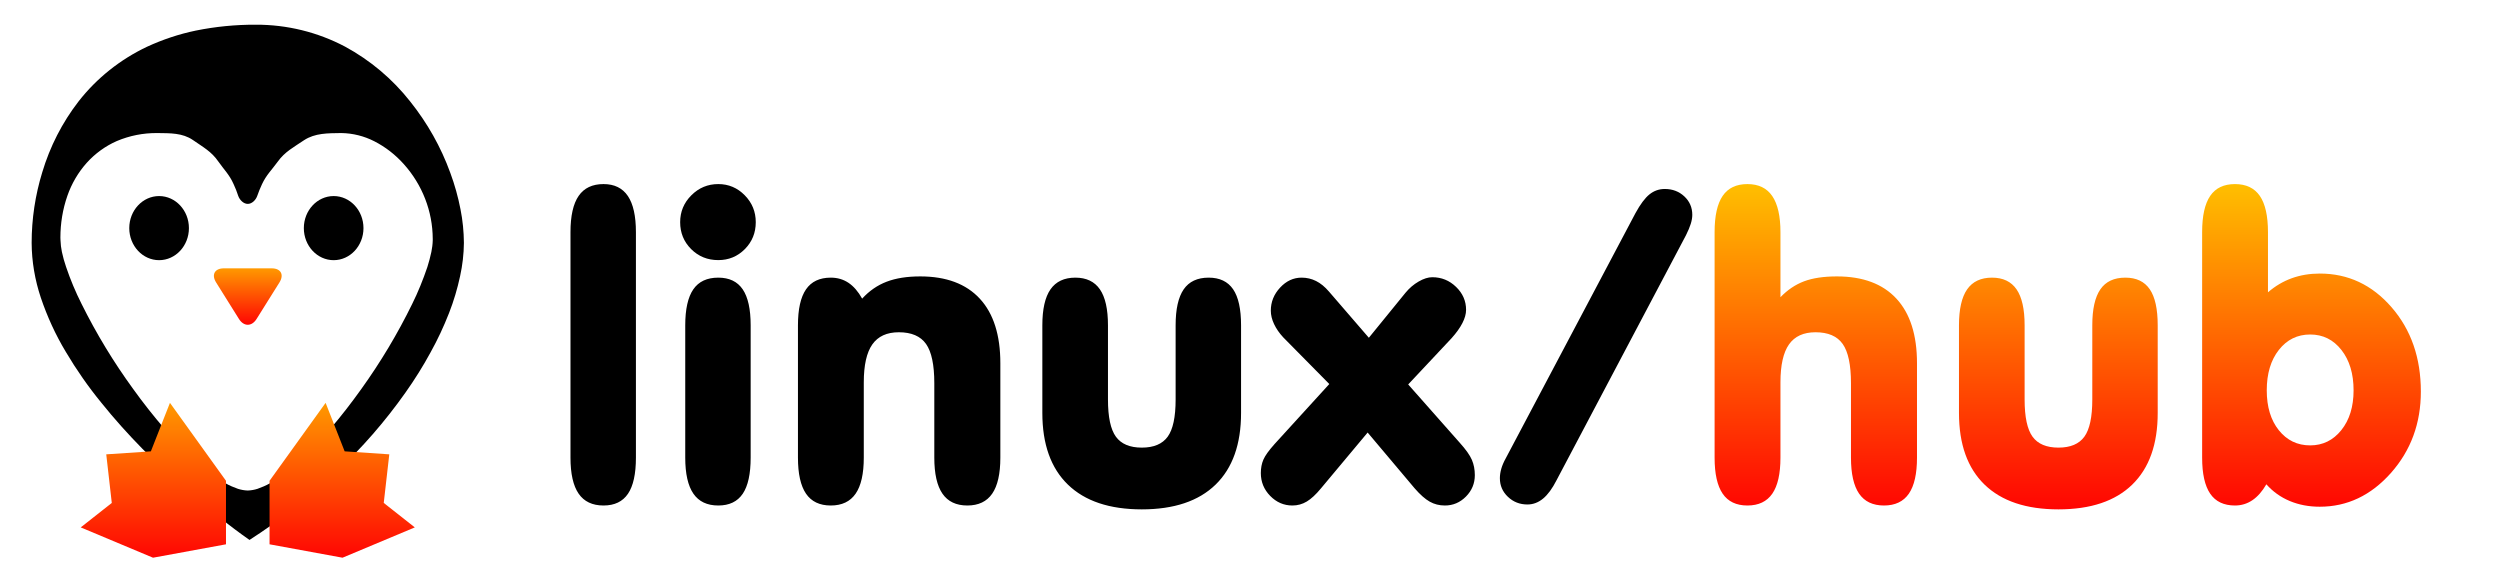 <?xml version="1.0" encoding="UTF-8" standalone="no"?><!-- Generator: Gravit.io --><svg xmlns="http://www.w3.org/2000/svg" xmlns:xlink="http://www.w3.org/1999/xlink" style="isolation:isolate" viewBox="0 0 144 33" width="144pt" height="33pt"><defs><clipPath id="_clipPath_Qy5z8JwZH8FrkHWue3ZAFjfXjWIlm4RZ"><rect width="144" height="33"/></clipPath></defs><g clip-path="url(#_clipPath_Qy5z8JwZH8FrkHWue3ZAFjfXjWIlm4RZ)"><clipPath id="_clipPath_oMZosecmD9NH3BFJ14w97e3kcCDBkx8f"><rect x="-2" y="-0.792" width="156.063" height="36.125" transform="matrix(1,0,0,1,0,0)" fill="rgb(255,255,255)"/></clipPath><g clip-path="url(#_clipPath_oMZosecmD9NH3BFJ14w97e3kcCDBkx8f)"><g><g><path d=" M 14.74 1.423 C 16.529 1.417 18.289 1.849 19.871 2.683 C 21.326 3.471 22.603 4.546 23.627 5.846 C 24.616 7.083 25.398 8.469 25.938 9.958 C 26.192 10.643 26.387 11.344 26.525 12.057 C 26.652 12.69 26.715 13.34 26.721 13.99 C 26.715 14.634 26.64 15.278 26.502 15.905 C 26.347 16.63 26.134 17.343 25.864 18.033 C 25.559 18.81 25.208 19.563 24.805 20.288 C 24.368 21.093 23.885 21.864 23.356 22.611 C 22.183 24.274 20.843 25.809 19.359 27.201 C 17.823 28.65 16.149 29.956 14.372 31.101 C 13.785 30.692 13.222 30.266 12.664 29.818 C 11.1 28.593 9.61 27.27 8.207 25.855 C 7.379 25.01 6.585 24.13 5.843 23.204 C 5.084 22.278 4.399 21.294 3.79 20.265 C 3.197 19.281 2.72 18.234 2.352 17.148 C 2.012 16.129 1.828 15.065 1.823 13.99 C 1.823 12.61 2.03 11.241 2.432 9.93 C 2.875 8.446 3.583 7.06 4.526 5.84 C 5.573 4.5 6.924 3.425 8.466 2.694 C 9.363 2.28 10.306 1.964 11.272 1.763 C 12.411 1.532 13.573 1.417 14.74 1.423 Z  M 13.722 11.283 C 13.803 11.514 14.025 11.744 14.272 11.744 C 14.514 11.744 14.734 11.519 14.815 11.289 C 14.895 11.059 14.988 10.829 15.091 10.61 C 15.344 10.07 15.643 9.801 15.994 9.317 C 16.408 8.737 16.92 8.479 17.513 8.076 C 18.145 7.662 18.882 7.675 19.64 7.664 L 19.664 7.664 C 20.325 7.675 20.969 7.836 21.556 8.135 C 22.2 8.463 22.775 8.912 23.258 9.452 C 24.322 10.637 24.921 12.167 24.926 13.76 L 24.926 13.841 C 24.921 14.065 24.891 14.295 24.846 14.513 C 24.782 14.807 24.707 15.1 24.616 15.382 C 24.368 16.112 24.081 16.826 23.741 17.51 C 22.902 19.224 21.924 20.857 20.814 22.404 C 20.25 23.192 19.658 23.963 19.025 24.699 C 18.462 25.366 17.858 25.999 17.213 26.591 C 16.707 27.069 16.149 27.489 15.546 27.839 C 15.321 27.966 15.08 28.069 14.832 28.156 C 14.654 28.213 14.464 28.248 14.269 28.254 C 14.079 28.248 13.883 28.213 13.705 28.156 C 13.458 28.069 13.216 27.966 12.992 27.839 C 12.383 27.483 11.819 27.069 11.307 26.586 C 10.657 25.993 10.042 25.366 9.472 24.693 C 8.839 23.957 8.235 23.192 7.666 22.399 C 6.539 20.852 5.549 19.218 4.698 17.504 C 4.353 16.82 4.054 16.107 3.807 15.376 C 3.709 15.094 3.628 14.801 3.565 14.508 C 3.52 14.289 3.491 14.065 3.485 13.841 L 3.479 13.691 C 3.479 12.869 3.611 12.052 3.882 11.276 C 4.124 10.579 4.503 9.93 4.997 9.378 C 5.481 8.842 6.073 8.411 6.729 8.124 C 7.465 7.813 8.253 7.658 9.047 7.664 C 9.052 7.664 9.052 7.664 9.052 7.664 L 9.07 7.664 C 9.8 7.675 10.507 7.651 11.111 8.065 C 11.686 8.467 12.181 8.725 12.578 9.306 C 12.917 9.789 13.211 10.058 13.452 10.599 C 13.556 10.823 13.648 11.048 13.722 11.283 Z " fill-rule="evenodd" fill="rgb(0,0,0)"/><linearGradient id="_lgradient_0" x1="0.5" y1="0" x2="0.5" y2="1" gradientTransform="matrix(3.903,0,0,3.251,12.32,15.456)" gradientUnits="userSpaceOnUse"><stop offset="0%" stop-opacity="1" style="stop-color:rgb(255,153,0)"/><stop offset="98.261%" stop-opacity="1" style="stop-color:rgb(255,8,3)"/></linearGradient><path d=" M 13.764 18.372 L 13.105 17.319 L 12.447 16.267 C 12.167 15.819 12.368 15.456 12.895 15.456 L 14.272 15.456 L 15.648 15.456 C 16.176 15.456 16.377 15.819 16.097 16.267 L 15.438 17.319 L 14.779 18.372 C 14.499 18.819 14.044 18.819 13.764 18.372 Z " fill="url(#_lgradient_0)"/><path d=" M 7.446 13.14 C 7.446 12.121 8.216 11.293 9.164 11.293 C 10.112 11.293 10.882 12.121 10.882 13.14 C 10.882 14.159 10.112 14.986 9.164 14.986 C 8.216 14.986 7.446 14.159 7.446 13.14 Z " fill="rgb(0,0,0)"/><path d=" M 17.501 13.14 C 17.501 12.121 18.271 11.293 19.219 11.293 C 20.167 11.293 20.936 12.121 20.936 13.14 C 20.936 14.159 20.167 14.986 19.219 14.986 C 18.271 14.986 17.501 14.159 17.501 13.14 Z " fill="rgb(0,0,0)"/><g><linearGradient id="_lgradient_1" x1="0.5" y1="0" x2="0.5" y2="1" gradientTransform="matrix(8.367,0,0,8.92,15.526,23.204)" gradientUnits="userSpaceOnUse"><stop offset="0%" stop-opacity="1" style="stop-color:rgb(255,153,0)"/><stop offset="98.261%" stop-opacity="1" style="stop-color:rgb(255,8,3)"/></linearGradient><path d=" M 18.755 23.204 L 19.852 25.997 L 22.423 26.17 L 22.104 28.969 L 23.893 30.378 L 19.73 32.124 L 15.526 31.352 L 15.526 27.694 L 18.755 23.204 Z " fill-rule="evenodd" fill="url(#_lgradient_1)"/><linearGradient id="_lgradient_2" x1="0.5" y1="0" x2="0.5" y2="1" gradientTransform="matrix(8.367,0,0,8.92,4.65,23.204)" gradientUnits="userSpaceOnUse"><stop offset="0%" stop-opacity="1" style="stop-color:rgb(255,153,0)"/><stop offset="98.261%" stop-opacity="1" style="stop-color:rgb(255,8,3)"/></linearGradient><path d=" M 9.789 23.204 L 8.69 25.997 L 6.12 26.17 L 6.439 28.969 L 4.65 30.378 L 8.814 32.124 L 13.017 31.352 L 13.017 27.694 L 9.789 23.204 Z " fill-rule="evenodd" fill="url(#_lgradient_2)"/></g></g><path d=" M 32.86 26.358 L 32.86 13.374 L 32.86 13.374 Q 32.86 11.965 33.33 11.284 L 33.33 11.284 L 33.33 11.284 Q 33.799 10.603 34.762 10.603 L 34.762 10.603 L 34.762 10.603 Q 35.701 10.603 36.165 11.29 L 36.165 11.29 L 36.165 11.29 Q 36.629 11.977 36.629 13.374 L 36.629 13.374 L 36.629 26.358 L 36.629 26.358 Q 36.629 27.767 36.171 28.442 L 36.171 28.442 L 36.171 28.442 Q 35.713 29.117 34.762 29.117 L 34.762 29.117 L 34.762 29.117 Q 33.799 29.117 33.33 28.436 L 33.33 28.436 L 33.33 28.436 Q 32.86 27.755 32.86 26.358 L 32.86 26.358 Z  M 39.177 12.798 L 39.177 12.798 L 39.177 12.798 Q 39.177 11.894 39.822 11.249 L 39.822 11.249 L 39.822 11.249 Q 40.468 10.603 41.372 10.603 L 41.372 10.603 L 41.372 10.603 Q 42.264 10.603 42.898 11.249 L 42.898 11.249 L 42.898 11.249 Q 43.532 11.894 43.532 12.798 L 43.532 12.798 L 43.532 12.798 Q 43.532 13.714 42.904 14.348 L 42.904 14.348 L 42.904 14.348 Q 42.276 14.982 41.372 14.982 L 41.372 14.982 L 41.372 14.982 Q 40.445 14.982 39.81 14.348 L 39.81 14.348 L 39.81 14.348 Q 39.177 13.714 39.177 12.798 Z  M 43.238 18.739 L 43.238 26.358 L 43.238 26.358 Q 43.238 27.767 42.781 28.442 L 42.781 28.442 L 42.781 28.442 Q 42.323 29.117 41.372 29.117 L 41.372 29.117 L 41.372 29.117 Q 40.409 29.117 39.94 28.436 L 39.94 28.436 L 39.94 28.436 Q 39.47 27.755 39.47 26.358 L 39.47 26.358 L 39.47 18.739 L 39.47 18.739 Q 39.47 17.342 39.934 16.667 L 39.934 16.667 L 39.934 16.667 Q 40.397 15.992 41.372 15.992 L 41.372 15.992 L 41.372 15.992 Q 42.323 15.992 42.781 16.667 L 42.781 16.667 L 42.781 16.667 Q 43.238 17.342 43.238 18.739 L 43.238 18.739 Z  M 45.962 26.358 L 45.962 26.358 L 45.962 18.739 L 45.962 18.739 Q 45.962 17.342 46.426 16.667 L 46.426 16.667 L 46.426 16.667 Q 46.89 15.992 47.852 15.992 L 47.852 15.992 L 47.852 15.992 Q 48.428 15.992 48.874 16.291 L 48.874 16.291 L 48.874 16.291 Q 49.32 16.591 49.66 17.201 L 49.66 17.201 L 49.66 17.201 Q 50.271 16.532 51.069 16.227 L 51.069 16.227 L 51.069 16.227 Q 51.867 15.921 53.006 15.921 L 53.006 15.921 L 53.006 15.921 Q 55.249 15.921 56.434 17.201 L 56.434 17.201 L 56.434 17.201 Q 57.62 18.481 57.62 20.923 L 57.62 20.923 L 57.62 26.358 L 57.62 26.358 Q 57.62 27.755 57.15 28.436 L 57.15 28.436 L 57.15 28.436 Q 56.681 29.117 55.718 29.117 L 55.718 29.117 L 55.718 29.117 Q 54.755 29.117 54.286 28.436 L 54.286 28.436 L 54.286 28.436 Q 53.816 27.755 53.816 26.358 L 53.816 26.358 L 53.816 22.073 L 53.816 22.073 Q 53.816 20.488 53.341 19.813 L 53.341 19.813 L 53.341 19.813 Q 52.865 19.138 51.773 19.138 L 51.773 19.138 L 51.773 19.138 Q 50.74 19.138 50.247 19.836 L 50.247 19.836 L 50.247 19.836 Q 49.754 20.535 49.754 22.026 L 49.754 22.026 L 49.754 26.358 L 49.754 26.358 Q 49.754 27.755 49.284 28.436 L 49.284 28.436 L 49.284 28.436 Q 48.815 29.117 47.852 29.117 L 47.852 29.117 L 47.852 29.117 Q 46.89 29.117 46.426 28.436 L 46.426 28.436 L 46.426 28.436 Q 45.962 27.755 45.962 26.358 Z  M 60.039 23.787 L 60.039 23.787 L 60.039 18.739 L 60.039 18.739 Q 60.039 17.342 60.508 16.667 L 60.508 16.667 L 60.508 16.667 Q 60.978 15.992 61.94 15.992 L 61.94 15.992 L 61.94 15.992 Q 62.891 15.992 63.355 16.667 L 63.355 16.667 L 63.355 16.667 Q 63.819 17.342 63.819 18.739 L 63.819 18.739 L 63.819 23.012 L 63.819 23.012 Q 63.819 24.527 64.276 25.155 L 64.276 25.155 L 64.276 25.155 Q 64.734 25.783 65.768 25.783 L 65.768 25.783 L 65.768 25.783 Q 66.801 25.783 67.258 25.155 L 67.258 25.155 L 67.258 25.155 Q 67.716 24.527 67.716 23.012 L 67.716 23.012 L 67.716 18.739 L 67.716 18.739 Q 67.716 17.342 68.18 16.667 L 68.18 16.667 L 68.18 16.667 Q 68.644 15.992 69.618 15.992 L 69.618 15.992 L 69.618 15.992 Q 70.569 15.992 71.027 16.661 L 71.027 16.661 L 71.027 16.661 Q 71.485 17.33 71.485 18.739 L 71.485 18.739 L 71.485 23.787 L 71.485 23.787 Q 71.485 26.487 70.018 27.914 L 70.018 27.914 L 70.018 27.914 Q 68.55 29.34 65.768 29.34 L 65.768 29.34 L 65.768 29.34 Q 62.985 29.34 61.512 27.914 L 61.512 27.914 L 61.512 27.914 Q 60.039 26.487 60.039 23.787 Z  M 81.487 28.131 L 78.776 24.914 L 76.087 28.131 L 76.087 28.131 Q 75.652 28.659 75.271 28.888 L 75.271 28.888 L 75.271 28.888 Q 74.889 29.117 74.443 29.117 L 74.443 29.117 L 74.443 29.117 Q 73.704 29.117 73.164 28.565 L 73.164 28.565 L 73.164 28.565 Q 72.624 28.014 72.624 27.25 L 72.624 27.25 L 72.624 27.25 Q 72.624 26.816 72.771 26.476 L 72.771 26.476 L 72.771 26.476 Q 72.917 26.135 73.41 25.583 L 73.41 25.583 L 76.568 22.12 L 73.915 19.432 L 73.915 19.432 Q 73.575 19.067 73.387 18.668 L 73.387 18.668 L 73.387 18.668 Q 73.199 18.269 73.199 17.894 L 73.199 17.894 L 73.199 17.894 Q 73.199 17.142 73.733 16.567 L 73.733 16.567 L 73.733 16.567 Q 74.267 15.992 74.971 15.992 L 74.971 15.992 L 74.971 15.992 Q 75.418 15.992 75.805 16.186 L 75.805 16.186 L 75.805 16.186 Q 76.192 16.379 76.545 16.79 L 76.545 16.79 L 78.846 19.455 L 80.959 16.86 L 80.959 16.86 Q 81.288 16.461 81.716 16.215 L 81.716 16.215 L 81.716 16.215 Q 82.145 15.968 82.497 15.968 L 82.497 15.968 L 82.497 15.968 Q 83.295 15.968 83.87 16.526 L 83.87 16.526 L 83.87 16.526 Q 84.446 17.083 84.446 17.847 L 84.446 17.847 L 84.446 17.847 Q 84.446 18.199 84.234 18.61 L 84.234 18.61 L 84.234 18.61 Q 84.023 19.021 83.612 19.479 L 83.612 19.479 L 81.112 22.144 L 84.07 25.489 L 84.07 25.489 Q 84.61 26.088 84.78 26.487 L 84.78 26.487 L 84.78 26.487 Q 84.95 26.886 84.95 27.368 L 84.95 27.368 L 84.95 27.368 Q 84.95 28.084 84.44 28.601 L 84.44 28.601 L 84.44 28.601 Q 83.929 29.117 83.225 29.117 L 83.225 29.117 L 83.225 29.117 Q 82.743 29.117 82.35 28.894 L 82.35 28.894 L 82.35 28.894 Q 81.957 28.671 81.487 28.131 L 81.487 28.131 Z " fill="rgb(0,0,0)"/><linearGradient id="_lgradient_3" x1="0.5" y1="0" x2="0.5" y2="1" gradientTransform="matrix(40.679,0,0,18.737,98.761,10.603)" gradientUnits="userSpaceOnUse"><stop offset="0%" stop-opacity="1" style="stop-color:rgb(255,191,0)"/><stop offset="100%" stop-opacity="1" style="stop-color:rgb(255,5,2)"/><stop offset="100%" stop-opacity="1" style="stop-color:rgb(0,0,0)"/></linearGradient><path d=" M 102.554 13.374 L 102.554 17.119 L 102.554 17.119 Q 103.164 16.485 103.915 16.203 L 103.915 16.203 L 103.915 16.203 Q 104.667 15.921 105.805 15.921 L 105.805 15.921 L 105.805 15.921 Q 108.048 15.921 109.233 17.201 L 109.233 17.201 L 109.233 17.201 Q 110.419 18.481 110.419 20.923 L 110.419 20.923 L 110.419 26.358 L 110.419 26.358 Q 110.419 27.755 109.95 28.436 L 109.95 28.436 L 109.95 28.436 Q 109.48 29.117 108.517 29.117 L 108.517 29.117 L 108.517 29.117 Q 107.555 29.117 107.085 28.436 L 107.085 28.436 L 107.085 28.436 Q 106.616 27.755 106.616 26.358 L 106.616 26.358 L 106.616 22.073 L 106.616 22.073 Q 106.616 20.488 106.14 19.813 L 106.14 19.813 L 106.14 19.813 Q 105.664 19.138 104.573 19.138 L 104.573 19.138 L 104.573 19.138 Q 103.54 19.138 103.047 19.836 L 103.047 19.836 L 103.047 19.836 Q 102.554 20.535 102.554 22.026 L 102.554 22.026 L 102.554 26.358 L 102.554 26.358 Q 102.554 27.755 102.084 28.436 L 102.084 28.436 L 102.084 28.436 Q 101.614 29.117 100.652 29.117 L 100.652 29.117 L 100.652 29.117 Q 99.689 29.117 99.225 28.436 L 99.225 28.436 L 99.225 28.436 Q 98.761 27.755 98.761 26.358 L 98.761 26.358 L 98.761 13.374 L 98.761 13.374 Q 98.761 11.965 99.225 11.284 L 99.225 11.284 L 99.225 11.284 Q 99.689 10.603 100.652 10.603 L 100.652 10.603 L 100.652 10.603 Q 101.614 10.603 102.084 11.296 L 102.084 11.296 L 102.084 11.296 Q 102.554 11.989 102.554 13.374 L 102.554 13.374 Z  M 112.837 23.787 L 112.837 23.787 L 112.837 18.739 L 112.837 18.739 Q 112.837 17.342 113.307 16.667 L 113.307 16.667 L 113.307 16.667 Q 113.777 15.992 114.74 15.992 L 114.74 15.992 L 114.74 15.992 Q 115.69 15.992 116.154 16.667 L 116.154 16.667 L 116.154 16.667 Q 116.618 17.342 116.618 18.739 L 116.618 18.739 L 116.618 23.012 L 116.618 23.012 Q 116.618 24.527 117.076 25.155 L 117.076 25.155 L 117.076 25.155 Q 117.534 25.783 118.567 25.783 L 118.567 25.783 L 118.567 25.783 Q 119.6 25.783 120.058 25.155 L 120.058 25.155 L 120.058 25.155 Q 120.516 24.527 120.516 23.012 L 120.516 23.012 L 120.516 18.739 L 120.516 18.739 Q 120.516 17.342 120.98 16.667 L 120.98 16.667 L 120.98 16.667 Q 121.443 15.992 122.417 15.992 L 122.417 15.992 L 122.417 15.992 Q 123.369 15.992 123.826 16.661 L 123.826 16.661 L 123.826 16.661 Q 124.284 17.33 124.284 18.739 L 124.284 18.739 L 124.284 23.787 L 124.284 23.787 Q 124.284 26.487 122.816 27.914 L 122.816 27.914 L 122.816 27.914 Q 121.349 29.34 118.567 29.34 L 118.567 29.34 L 118.567 29.34 Q 115.784 29.34 114.311 27.914 L 114.311 27.914 L 114.311 27.914 Q 112.837 26.487 112.837 23.787 Z  M 130.565 22.484 L 130.565 22.484 L 130.565 22.484 Q 130.565 23.916 131.263 24.785 L 131.263 24.785 L 131.263 24.785 Q 131.962 25.654 133.066 25.654 L 133.066 25.654 L 133.066 25.654 Q 134.157 25.654 134.862 24.773 L 134.862 24.773 L 134.862 24.773 Q 135.566 23.893 135.566 22.484 L 135.566 22.484 L 135.566 22.484 Q 135.566 21.052 134.868 20.16 L 134.868 20.16 L 134.868 20.16 Q 134.169 19.267 133.066 19.267 L 133.066 19.267 L 133.066 19.267 Q 131.962 19.267 131.263 20.154 L 131.263 20.154 L 131.263 20.154 Q 130.565 21.04 130.565 22.484 Z  M 130.635 13.374 L 130.635 16.837 L 130.635 16.837 Q 131.258 16.297 132.003 16.027 L 132.003 16.027 L 132.003 16.027 Q 132.749 15.757 133.617 15.757 L 133.617 15.757 L 133.617 15.757 Q 136.071 15.757 137.756 17.7 L 137.756 17.7 L 137.756 17.7 Q 139.441 19.643 139.441 22.554 L 139.441 22.554 L 139.441 22.554 Q 139.441 25.301 137.715 27.245 L 137.715 27.245 L 137.715 27.245 Q 135.989 29.187 133.617 29.187 L 133.617 29.187 L 133.617 29.187 Q 132.678 29.187 131.891 28.859 L 131.891 28.859 L 131.891 28.859 Q 131.105 28.53 130.542 27.896 L 130.542 27.896 L 130.542 27.896 Q 130.189 28.506 129.738 28.812 L 129.738 28.812 L 129.738 28.812 Q 129.286 29.117 128.734 29.117 L 128.734 29.117 L 128.734 29.117 Q 127.771 29.117 127.307 28.436 L 127.307 28.436 L 127.307 28.436 Q 126.843 27.755 126.843 26.358 L 126.843 26.358 L 126.843 13.374 L 126.843 13.374 Q 126.843 11.965 127.307 11.284 L 127.307 11.284 L 127.307 11.284 Q 127.771 10.603 128.734 10.603 L 128.734 10.603 L 128.734 10.603 Q 129.696 10.603 130.166 11.284 L 130.166 11.284 L 130.166 11.284 Q 130.635 11.965 130.635 13.374 L 130.635 13.374 Z " fill="url(#_lgradient_3)"/><path d=" M 97.112 13.55 L 89.657 27.661 L 89.657 27.661 Q 89.293 28.378 88.882 28.718 L 88.882 28.718 L 88.882 28.718 Q 88.471 29.058 87.978 29.058 L 87.978 29.058 L 87.978 29.058 Q 87.321 29.058 86.857 28.618 L 86.857 28.618 L 86.857 28.618 Q 86.393 28.178 86.393 27.544 L 86.393 27.544 L 86.393 27.544 Q 86.393 27.286 86.475 26.998 L 86.475 26.998 L 86.475 26.998 Q 86.558 26.71 86.734 26.394 L 86.734 26.394 L 94.2 12.282 L 94.2 12.282 Q 94.623 11.507 95.01 11.196 L 95.01 11.196 L 95.01 11.196 Q 95.398 10.885 95.891 10.885 L 95.891 10.885 L 95.891 10.885 Q 96.56 10.885 97.018 11.313 L 97.018 11.313 L 97.018 11.313 Q 97.476 11.742 97.476 12.376 L 97.476 12.376 L 97.476 12.376 Q 97.476 12.611 97.388 12.892 L 97.388 12.892 L 97.388 12.892 Q 97.3 13.174 97.112 13.55 L 97.112 13.55 Z " fill="rgb(0,0,0)"/></g></g></g></svg>
